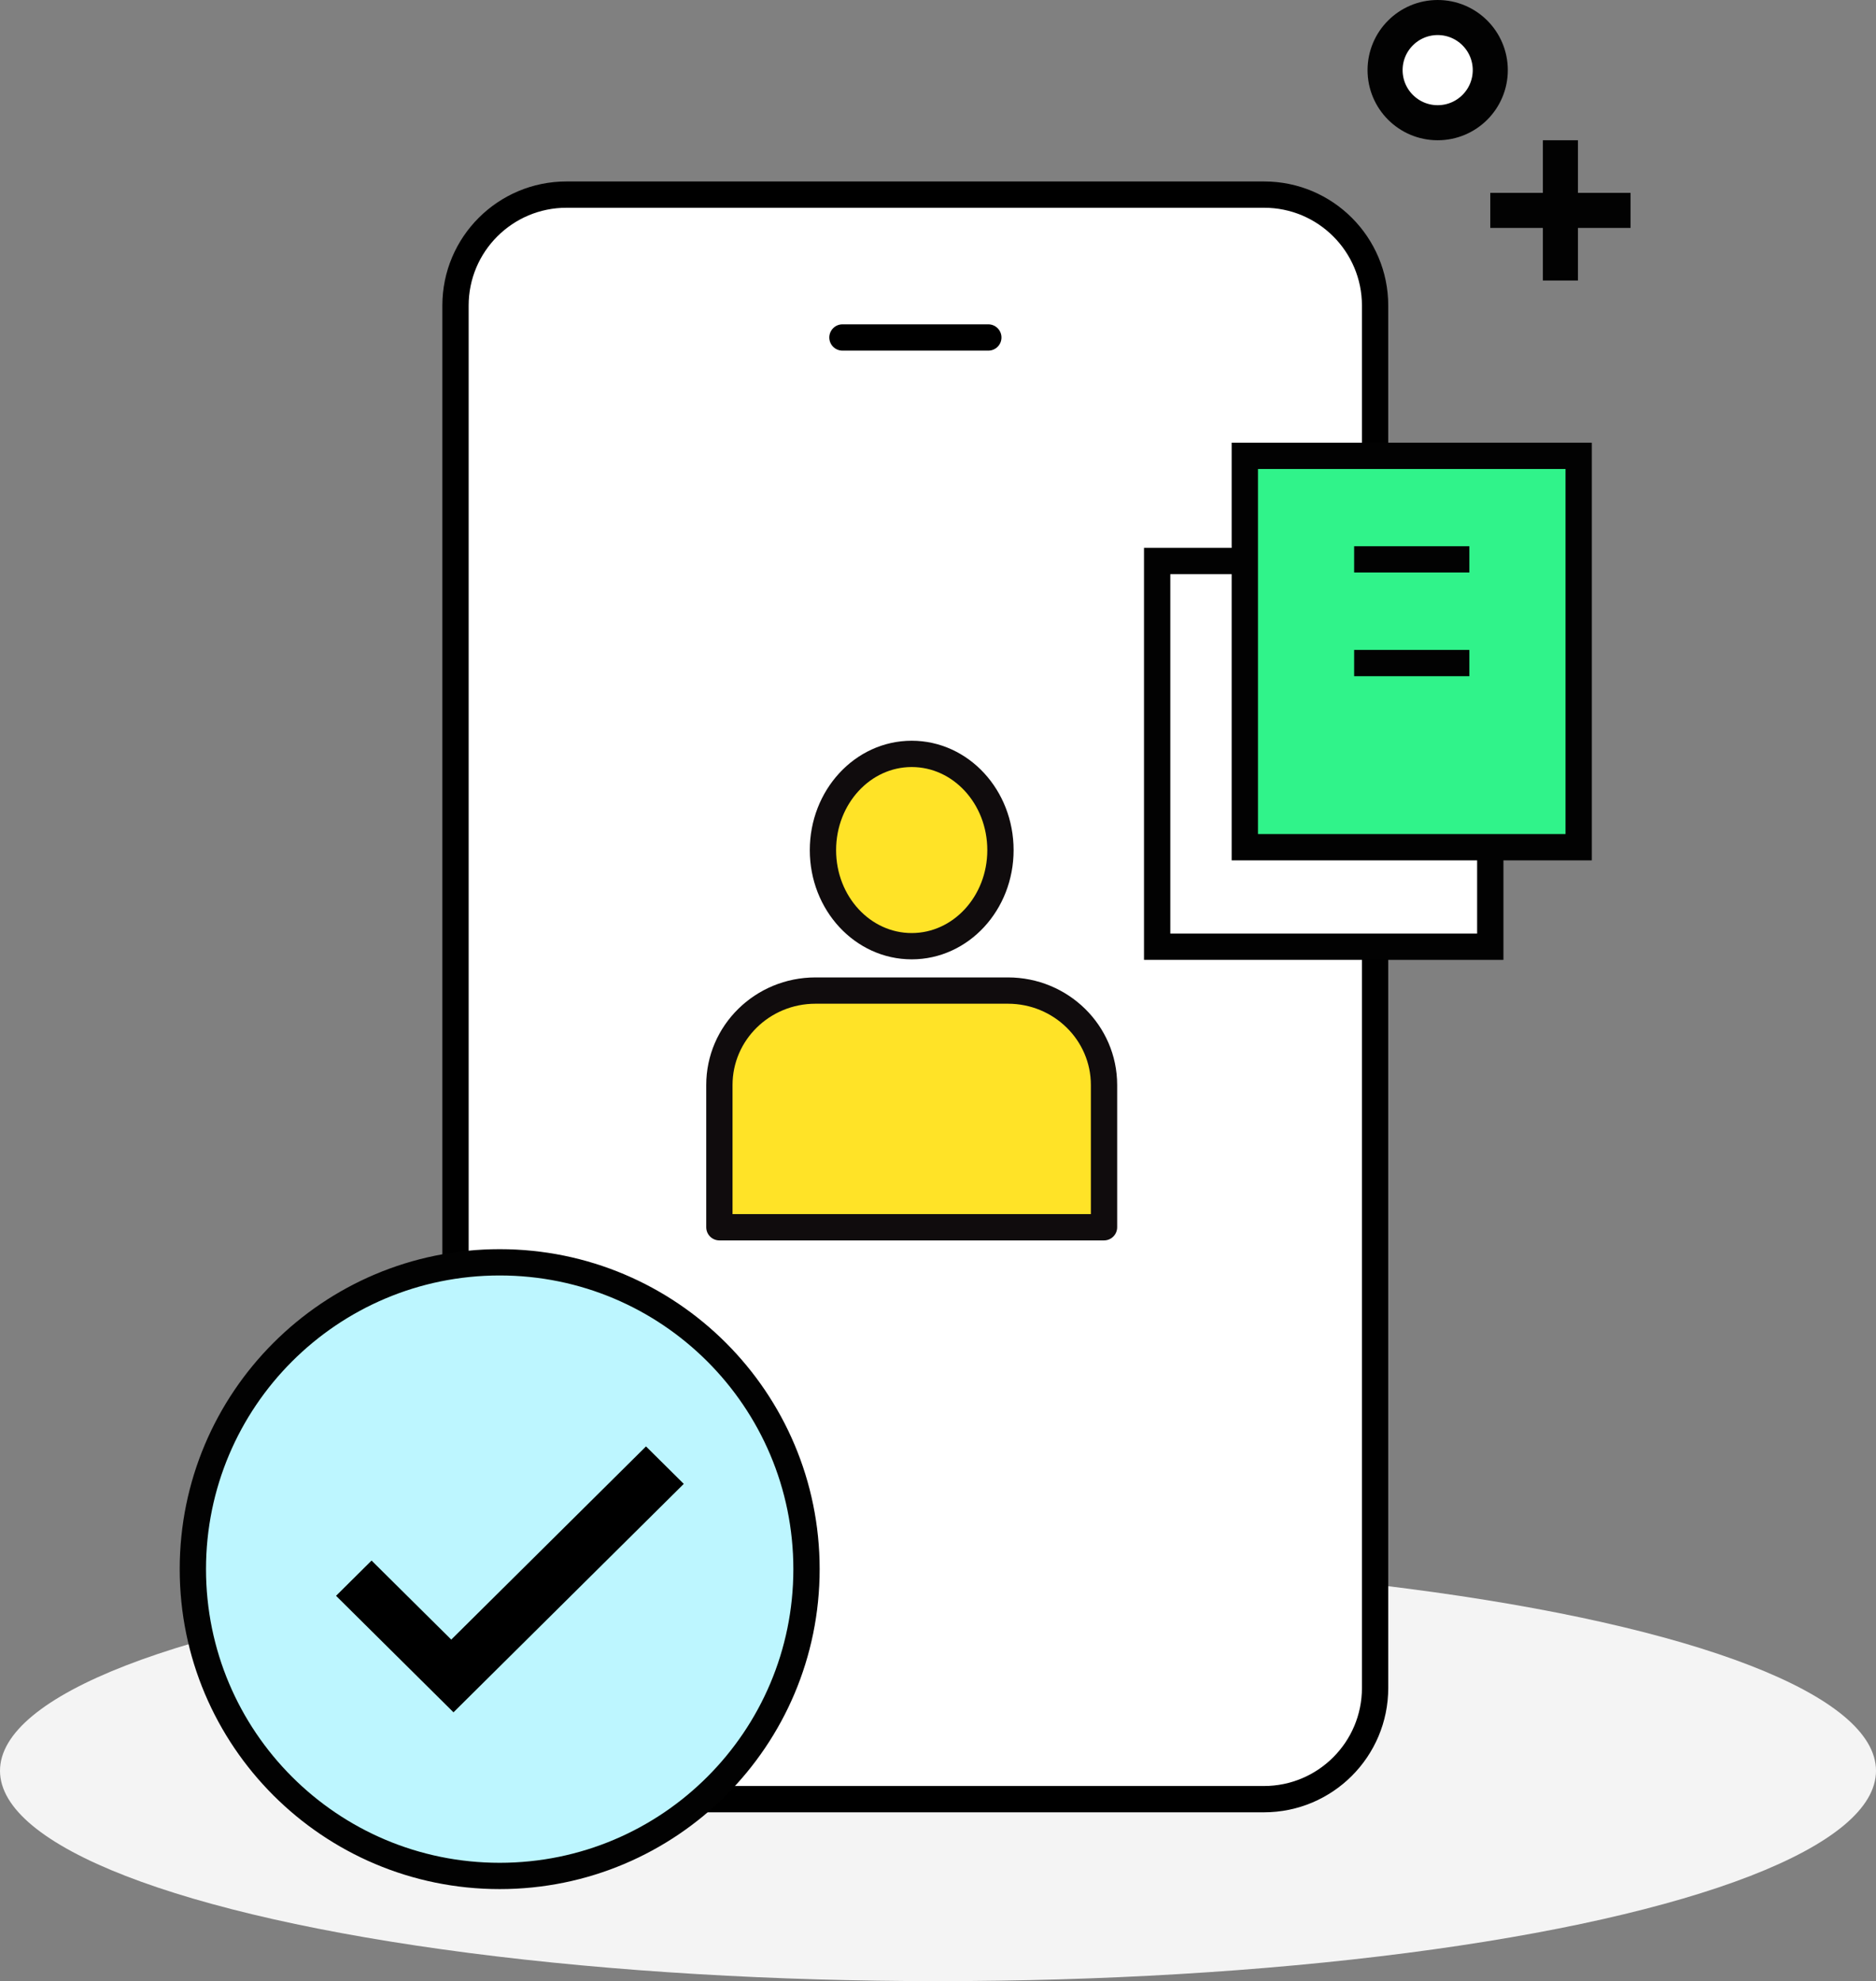<svg width="107" height="113" viewBox="0 0 107 113" fill="none" xmlns="http://www.w3.org/2000/svg">
<rect x="0" y="0" width="107" height="113" fill="#808080" stroke="none"/>
<circle cx="82" cy="4" r="3" fill="white" stroke="#020202" stroke-width="2"/>
<ellipse cx="53.5" cy="101" rx="53.5" ry="12" fill="#F4F4F4"/>
<path d="M32.31 11.1H72.1C75.6 11.1 78.43 13.94 78.43 17.43V96.28C78.43 99.78 75.59 102.62 72.09 102.62H32.32C28.82 102.62 25.98 99.78 25.98 96.28V17.43C25.98 13.93 28.82 11.1 32.31 11.1V11.1Z" fill="white" stroke="black" stroke-width="1.5" stroke-linecap="round" stroke-linejoin="round"/>
<path d="M48.05 19.25H56.37" stroke="black" stroke-width="1.5" stroke-linecap="round" stroke-linejoin="round"/>
<path d="M85 32H66V54H85V32Z" fill="white" stroke="#020202" stroke-width="1.5"/>
<path d="M57.062 48.49C57.062 51.518 54.798 53.969 52 53.969C49.202 53.969 46.938 51.518 46.938 48.49C46.938 45.462 49.202 43 52 43C54.798 43 57.062 45.451 57.062 48.49Z" fill="#FFE327" stroke="#100C0D" stroke-width="1.5" stroke-linecap="round" stroke-linejoin="round"/>
<path d="M57.487 56.5H46.513C43.484 56.5 41.031 58.91 41.031 61.887V70H62.969V61.887C62.969 58.91 60.516 56.5 57.487 56.5V56.5Z" fill="#FFE327" stroke="#100C0D" stroke-width="1.5" stroke-linecap="round" stroke-linejoin="round"/>
<path d="M46 89.5C46 99.167 38.167 107 28.5 107C18.833 107 11 99.167 11 89.5C11 79.833 18.833 72 28.5 72C38.167 72 46 79.833 46 89.5Z" fill="#BDF6FF" stroke="#020202" stroke-width="1.5"/>
<path d="M25.738 93.519L21.193 89.011L19.167 91.022L25.788 97.59L25.865 97.667L25.932 97.6L27.892 95.656L39 84.637L36.848 82.503L36.846 82.5L25.738 93.519Z" fill="black"/>
<path d="M90.042 26H71V48.323H90.042V26Z" fill="#30F38A" stroke="#020202" stroke-width="1.5"/>
<path d="M77.235 31.905H83.807" stroke="#020202" stroke-width="1.5"/>
<path d="M77.235 37.82H83.807" stroke="#020202" stroke-width="1.5"/>
<path d="M89 8V16" stroke="#020202" stroke-width="2"/>
<path d="M85 12H93" stroke="#020202" stroke-width="2"/>
</svg>
